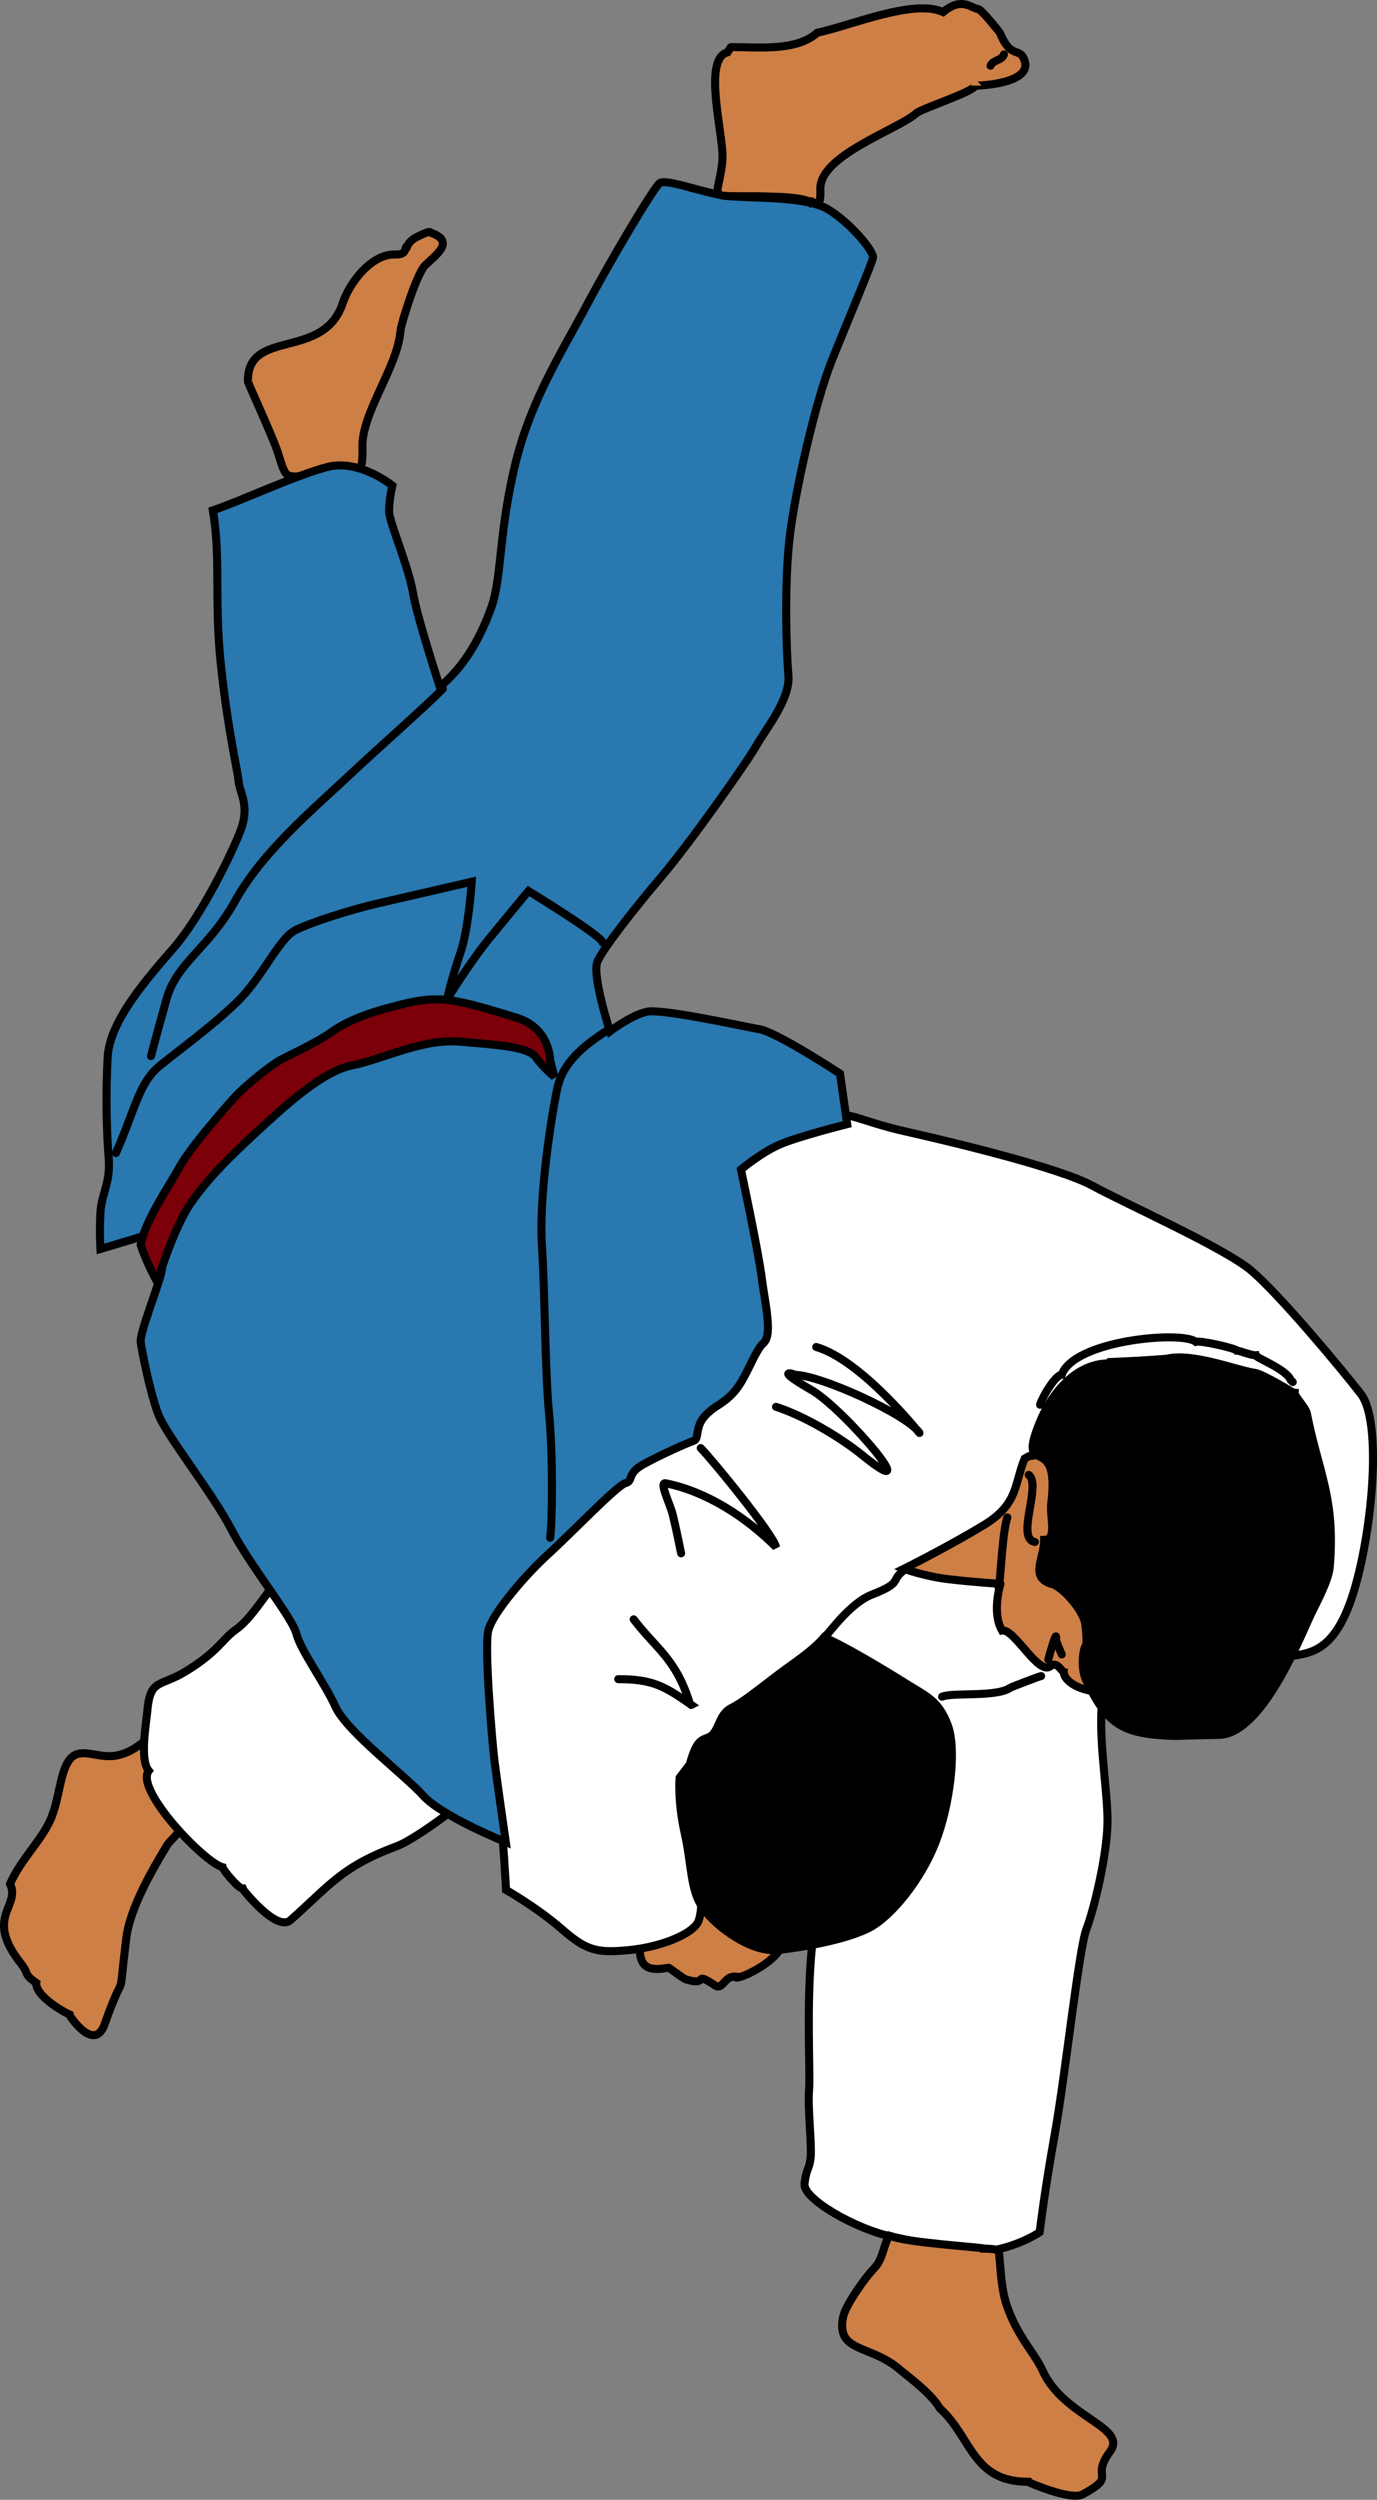 <?xml version="1.0" encoding="utf-8"?>
<!-- Generator: Adobe Illustrator 15.1.0, SVG Export Plug-In . SVG Version: 6.00 Build 0)  -->
<!DOCTYPE svg PUBLIC "-//W3C//DTD SVG 1.1//EN" "http://www.w3.org/Graphics/SVG/1.1/DTD/svg11.dtd">
<svg version="1.1" id="_x23_Layer_1" xmlns="http://www.w3.org/2000/svg" xmlns:xlink="http://www.w3.org/1999/xlink" x="0px"
	 y="0px" width="171.272px" height="310.868px" viewBox="0 0 171.272 310.868" enable-background="new 0 0 171.272 310.868"
	 xml:space="preserve">
<rect x="0" y="0" width="171.272" height="310.868" fill="#808080" stroke="none"/>
<path fill-rule="evenodd" clip-rule="evenodd" fill="#CE7F46" stroke="#000000" stroke-width="1" stroke-linecap="round" stroke-miterlimit="2.613" d="
	M1.253,234.27c1.349,2.839-3.267,4.081,1.361,9.922c1.051,1.326,0.237,1.223,1.907,2.405c-0.163,1.468,3.054,3.448,4.061,3.895
	c-0.009,0.049,3.125,4.904,4.436,1.217c2.832-7.97,1.542-1.369,2.689-10.688c0.458-3.724,3.2-8.469,5.111-11.609
	c0.531-0.873,5.35-4.48,2.512-9.155c-1.475-2.43-1.292-2.844-3.327-5.299c-2.063,1.5-3.375,3-5.625,3.375
	c-2.25,0.375-4.313-1.125-5.625,0.375c-1.313,1.501-1.313,4.875-2.438,7.5C5.191,228.833,2.566,231.271,1.253,234.27z"/>
<path fill-rule="evenodd" clip-rule="evenodd" fill="#CE7F46" stroke="#000000" stroke-width="1" stroke-linecap="round" stroke-miterlimit="2.613" d="
	M87.315,233.707c-1.811,0.753-2.663,3.389-5.828,4.998c-2.316,1.179-1.099,0.617-2.421,1.94c1.104,1.433-0.679,5.018,4.076,4.05
	c0.062-0.013,1.879,1.363,2.111,1.436c3.06,0.954,0.794-1.147,3.701,0.782c0.935,0.62,1.158-1.222,2.502-1.109
	c-0.165,0.934,9.222-3.627,4.532-5.957c-0.775-0.385-2.205-3.438-5.673-4.64C89.746,235.01,87.558,233.606,87.315,233.707z"/>
<path fill-rule="evenodd" clip-rule="evenodd" fill="#FFFFFF" stroke="#000000" stroke-width="1" stroke-linecap="round" stroke-miterlimit="2.613" d="
	M37.066,194.896c-2.437-0.076-4.823,5.705-7.704,7.735c-1.755,1.237-2.212,2.763-6.311,5.25c-3.114,1.89-4.375,0.868-4.72,4.826
	c-0.145,1.665-0.98,6.111,0.171,7.501c-1.792,2.325,6.919,11.416,9.188,11.999c0.06,0.351,1.942,2.625,2.438,2.625
	c0.005,0.03,4.256,5.493,6,3.954c4.777-4.216,6.312-6.629,13.125-9.155c3.266-1.211,11.328-7.894,11.625-8.111
	c0.297-0.217,0.938,2.438,1.313,4.313s0.75,9.188,0.75,9.188s3.938,2.251,6.938,4.876c3,2.624,4.313,2.999,8.25,2.624
	c3.938-0.375,7.688-1.874,8.625-3.375c0.938-1.5,0.563-9.374,0.188-11.999c-0.375-2.626,0.75-8.063,6.75-11.813
	c6-3.751,13.125-7.501,15.563-3.563c2.438,3.938-5.438,13.5-6.938,18.938c-1.5,5.438-0.563,3.938-1.313,11.25
	c-0.75,7.313-0.188,15.938-0.375,18c-0.188,2.063,0.375,6.938,0.188,8.438c-0.188,1.499-0.563,1.313-0.75,3.188
	c-0.188,1.874,6.375,5.625,10.875,6.563s10.5,2.25,13.5,1.499c3-0.75,4.875-2.063,4.875-2.063s0.563-4.875,1.875-12.188
	s3-23.062,3.938-25.499c0.938-2.438,2.625-9.376,2.625-13.5c0-4.125-1.5-12.376-0.375-16.126s3.375-7.875,7.313-6.938
	s12.938,3.001,15.75,2.625c2.813-0.375,5.813-0.75,8.063-8.438s3.375-20.812,0.75-24.188c-2.625-3.375-10.313-12.563-13.688-15.375
	s-15.563-8.25-19.688-10.5c-4.125-2.25-17.438-5.437-23.25-6.75c-5.813-1.313-7.125-2.625-9.563-1.875s-8.813,0.188-14.813,3.375
	s-13.875,9.188-19.125,15.563s-10.313,10.688-14.063,16.688S37.816,193.395,37.066,194.896z"/>
<path fill-rule="evenodd" clip-rule="evenodd" fill="#CE7F46" stroke="#000000" stroke-width="1" stroke-linecap="round" stroke-miterlimit="2.613" d="
	M124.629,202.77c1.516-0.301,4.548,5.691,6.05,4.423c0.776-0.654,1.387,0.687,1.636,0.726c0,1.431,3.022,2.801,5.248,2.299
	c5.095-1.15,11.381,2.427,16.656-7.129c4.31-7.81,5.84-19.895-2.276-25.618c-5.937-4.186-12.412-4.986-18.858-1.11
	c-2.229,1.34-1.563,4.478-5.11,4.722l-0.532,0.313c-1.313,3.188-0.751,5.626-5.063,8.25c-4.313,2.625-9.938,5.438-9.938,5.438
	s2.438,0.938,5.625,1.313s6.375,0.563,6.375,0.563S123.316,200.521,124.629,202.77z"/>
<path fill-rule="evenodd" clip-rule="evenodd" stroke="#000000" stroke-width="1" stroke-linecap="round" stroke-miterlimit="2.613" d="
	M137.445,169.56c-3.946,0.291-6.74,3.934-8.126,7.324c-2.961,7.245,2.575,0.81,1.444,9.995c-0.229,1.852,0.797,4.618-0.888,4.618
	c0,2.351-1.887,4.725,1.038,5.517c1.252,0.339,3.868,3.259,4.083,5.003c0.142,1.148,0.14,1.388,0.14,2.566
	c-0.338,0-0.826,2.701-0.044,4.351c2.675,5.646,4.598,6.679,10.691,6.938c0.533,0.022,4.672-0.128,5.773-0.128
	c4.959,0,9.406-10.325,11.193-14.336c0.805-1.805,2.5-4.712,2.65-6.575c0.693-8.604-1.347-11.508-2.855-19.082
	c-0.134-0.677-1.495-2.083-1.495-2.471c-0.059,0.005-3.933-2.423-5.004-2.565c-2.09-0.279-7.645-2.52-10.904-1.752
	c-0.172,0.04-6.899,0.471-6.927,0.469C138.216,169.469,138.014,169.519,137.445,169.56z"/>
<path fill-rule="evenodd" clip-rule="evenodd" fill="none" stroke="#000000" stroke-width="1" stroke-linecap="round" stroke-miterlimit="2.613" d="
	M127.952,183.415c1.638,1.247-1.667,7.922,0.77,8.339"/>
<path fill-rule="evenodd" clip-rule="evenodd" fill="none" stroke="#000000" stroke-width="1" stroke-linecap="round" stroke-miterlimit="2.613" d="
	M125.291,188.707c-0.688,2.213-0.81,7.896-1.091,8.66"/>
<path fill-rule="evenodd" clip-rule="evenodd" fill="none" stroke="#000000" stroke-width="1" stroke-linecap="round" stroke-miterlimit="2.613" d="
	M130.39,206.379c0.007-0.07,1.106-4.074,0.964-2.533c-0.024,0.268,0.645,1.721,0.704,1.892"/>
<path fill-rule="evenodd" clip-rule="evenodd" fill="none" stroke="#000000" stroke-width="1" stroke-linecap="round" stroke-miterlimit="2.613" d="
	M101.524,167.508c5.637,1.626,12.947,10.846,12.914,10.787c-1.265-2.228-12.392-7.324-15.607-7.324c0-0.128-2.772-0.905,2.104,1.892
	c4.042,2.319,14.621,14.816,6.341,8.115c-2.824-2.286-7.313-4.93-10.754-6.029"/>
<path fill-rule="evenodd" clip-rule="evenodd" fill="none" stroke="#000000" stroke-width="1" stroke-linecap="round" stroke-miterlimit="2.613" d="
	M87.156,180.08c1.391,1.391,9.112,10.841,9.365,12.315c-3.707-3.708-8.614-6.916-13.738-7.942c-0.84-0.169,0.588,2.623,0.909,3.977
	c0.403,1.692,0.682,3.041,1.026,4.735"/>
<path fill-rule="evenodd" clip-rule="evenodd" fill="none" stroke="#000000" stroke-width="1" stroke-linecap="round" stroke-miterlimit="2.613" d="
	M78.817,201.376c2.805,3.682,5.231,4.855,6.961,10.391c0.031,0.1,0.151,0.296,0.224,0.257c-3.388-2.363-4.846-3.207-9.108-3.207"/>
<path fill-rule="evenodd" clip-rule="evenodd" fill="none" stroke="#000000" stroke-width="1" stroke-linecap="round" stroke-miterlimit="2.613" d="
	M112.687,195.09c-2.19,1.506-0.144,1.619-4.233,3.207c-2.768,1.073-5.407,4.92-5.646,5.003"/>
<path fill-rule="evenodd" clip-rule="evenodd" fill="none" stroke="#000000" stroke-width="1" stroke-linecap="round" stroke-miterlimit="2.613" d="
	M117.177,210.997c1.297-0.572,6.771,0.101,8.5-1.121c0.111-0.079,3.585-1.412,3.815-1.444"/>
<path fill-rule="evenodd" clip-rule="evenodd" fill="none" stroke="#000000" stroke-width="1" stroke-linecap="round" stroke-miterlimit="2.613" d="
	M129.364,174.691c0.251-0.899,1.898-3.721,2.693-3.721c1.491-4.317,14.994-5.502,16.678-4.104c0.536-0.201,4.917,0.788,5.088,1.081
	c0.263-0.011,1.817,0.623,2.354,0.586c0.072,0.354,3.796,1.716,4.361,3.079l0.257,0.257"/>
<path fill-rule="evenodd" clip-rule="evenodd" fill="#CE7F46" stroke="#000000" stroke-width="1" stroke-linecap="round" stroke-miterlimit="2.613" d="
	M110.634,278.028c-0.804,1.147-0.725,2.883-1.969,4.125c-0.999,0.998-3.501,4.522-3.793,5.957c-0.928,4.543,3.447,3.362,7.173,6.671
	c0.663,0.589,3.688,2.74,4.875,4.735c3.912,3.521,4.02,9.108,10.904,9.108c0.006,0.028,5.335,2.386,6.832,1.572
	c4.448-2.417,0.867-1.874,3.409-5.325c2.267-3.078-5.765-4.237-8.401-10.103c-0.932-2.073-2.913-3.936-4.31-7.697
	c-0.9-2.423-0.846-4.847-1.134-7.195c-0.02-0.163-1.368-0.245-1.784-0.245c0-0.136-9.699-0.746-11.495-1.518L110.634,278.028z"/>
<path fill-rule="evenodd" clip-rule="evenodd" fill="#CE7F46" stroke="#000000" stroke-width="1" stroke-linecap="round" stroke-miterlimit="2.613" d="
	M52.519,29.148c-0.847,0.396-1.499,0.67-1.862,1.486c-0.377-0.067,0.117,1.083-1.474,1.015c-2.941-0.126-5.694,3.466-6.543,6.03
	c-2.393,7.23-11.896,3.07-11.803,9.75c0.003,0.235,3.139,6.981,3.721,8.841c1.335,4.27,0.668,2.705,7.184,2.705
	c0.442,0,2.033-0.13,2.053-0.128c0-0.614,1.451,0.838,1.283-3.079c-0.187-4.374,4.365-10.025,4.736-14.625
	c0.071-0.884,2.014-7.096,3.046-8.126c1.252-1.25,3.886-2.981,0.708-4.083C53.512,28.668,52.594,29.113,52.519,29.148z"/>
<path fill-rule="evenodd" clip-rule="evenodd" fill="#2978B0" stroke="#000000" stroke-width="1" stroke-linecap="round" stroke-miterlimit="2.613" d="
	M26.476,63.465c1.026,6.03,0.128,11.29,1.026,19.5c0.898,8.21,2.053,12.828,2.181,14.24c0.128,1.411,1.411,2.951,0.256,6.029
	c-1.154,3.079-5.003,10.776-8.21,14.497c-3.208,3.721-8.083,9.109-8.339,13.728c-0.257,4.618-0.128,9.493,0.128,12.572
	c0.257,3.079-0.898,4.362-1.026,6.799c-0.128,2.438,0,4.49,0,4.49l6.415-1.924c0.513,1.54,1.668,2.823,1.155,4.875
	c-0.513,2.052-2.694,7.568-2.566,8.595c0.128,1.026,1.154,6.286,2.181,8.98c1.027,2.694,6.799,9.878,9.109,14.368
	c2.309,4.49,7.569,10.905,8.082,12.957c0.513,2.053,3.464,6.029,4.875,9.108s8.596,8.468,10.905,11.033s10.263,5.773,10.263,5.773
	s-1.155-8.083-1.411-10.136c-0.256-2.052-1.283-13.983-0.77-16.164s4.747-7.056,7.44-9.493c2.694-2.438,8.595-8.596,9.622-8.852
	c1.026-0.257,0.129-1.155,2.182-2.31c2.052-1.154,5.516-2.694,6.286-2.951c0.77-0.256,0.128-1.668,1.41-3.078
	c1.283-1.411,2.054-1.283,3.593-2.951s2.565-5.131,3.721-6.157c1.154-1.027,0.128-5.132-0.257-8.211s-2.565-13.342-2.565-13.342
	s2.438-2.053,4.746-3.079c2.31-1.026,8.467-2.566,8.467-2.566l-0.897-6.286c0,0-7.826-5.131-10.007-5.517
	c-2.181-0.385-12.06-2.566-13.983-2.181c-1.924,0.385-4.618,2.438-4.618,2.438s-2.309-7.056-1.54-8.724
	c0.77-1.667,4.362-6.286,7.954-10.52c3.592-4.233,10.648-14.24,11.803-16.292c1.154-2.052,4.233-5.773,3.977-8.724
	c-0.256-2.951-0.513-11.161,0.129-16.934s3.207-17.063,5.26-22.194c2.053-5.132,5.003-12.059,5.132-12.829
	c0.128-0.77-2.822-4.362-5.646-6.03c-2.822-1.668-9.75-1.283-12.7-1.668s-7.441-2.181-8.211-1.54
	c-0.77,0.642-5.9,9.237-9.108,15.267c-3.208,6.03-7.056,11.931-8.98,20.27s-1.539,13.599-2.822,17.19
	c-1.283,3.592-2.823,6.03-4.105,7.569s-2.309,2.31-2.309,2.31s-2.822-8.596-3.335-11.675s-2.822-8.595-2.951-9.878
	c-0.128-1.283,0.385-3.464,0.385-3.464s-4.105-3.335-8.082-2.309C36.739,59.104,29.939,62.311,26.476,63.465z"/>
<path fill-rule="evenodd" clip-rule="evenodd" fill="none" stroke="#000000" stroke-width="1" stroke-linecap="round" stroke-miterlimit="2.613" d="
	M55.084,85.66c-2.823,2.822-7.569,6.927-11.803,10.904s-10.648,9.365-13.984,15.395c-3.335,6.03-7.312,7.697-8.595,12.316
	c-1.283,4.619-1.925,7.056-1.925,7.056"/>
<path fill-rule="evenodd" clip-rule="evenodd" fill="none" stroke="#000000" stroke-width="1" stroke-linecap="round" stroke-miterlimit="2.613" d="
	M14.417,143.39c2.438-5.517,2.822-8.724,5.516-10.905c2.694-2.181,6.286-4.747,9.493-7.826c3.208-3.079,5.26-7.954,7.313-8.98
	c2.052-1.026,6.927-2.566,10.263-3.335c3.336-0.77,11.674-2.694,11.674-2.694s-0.385,5.902-1.411,8.852
	c-1.026,2.951-1.668,5.773-1.668,5.773s2.951-4.747,5.26-7.569c2.309-2.823,4.875-5.901,4.875-5.901s9.237,5.645,9.237,6.415"/>
<path fill-rule="evenodd" clip-rule="evenodd" fill="#7B0009" stroke="#000000" stroke-width="1" stroke-linecap="round" stroke-miterlimit="2.613" d="
	M17.496,154.807c0.642,2.052,2.053,4.619,2.053,4.619s2.053-6.799,4.233-9.878c2.181-3.079,4.618-5.517,7.954-8.595
	c3.336-3.079,8.21-7.698,12.06-8.467c3.849-0.77,8.724-3.335,13.342-2.951c4.619,0.385,8.595,0.642,9.493,1.925
	c0.898,1.282,2.31,2.438,2.31,2.438l-0.513-2.053c0,0,0-3.977-4.105-5.259c-4.105-1.283-7.569-2.31-9.878-2.31
	s-4.105,0.513-6.03,1.026c-1.924,0.513-4.875,1.411-7.056,2.951s-5.388,2.951-6.543,3.592c-1.154,0.642-4.233,3.079-5.645,4.619
	s-5.516,6.286-6.799,8.595C21.088,147.366,18.009,151.856,17.496,154.807z"/>
<path fill-rule="evenodd" clip-rule="evenodd" fill="none" stroke="#000000" stroke-width="1" stroke-linecap="round" stroke-miterlimit="2.613" d="
	M75.354,128.251c-1.924,1.283-5.26,3.464-6.029,7.056c-0.77,3.592-2.309,13.599-1.924,19.5c0.385,5.902,0.385,15.78,0.898,21.04
	c0.513,5.26,0.385,13.854,0.128,15.395"/>
<path fill-rule="evenodd" clip-rule="evenodd" fill="#CE7F46" stroke="#000000" stroke-width="1" stroke-linecap="round" stroke-miterlimit="2.613" d="
	M101.654,4.067c-2.541,2.295-7.117,1.796-10.392,1.796c-0.516,0-0.24-0.146-0.77,0.641c-3.232,0.876-0.355,10.599-0.642,13.503
	c-0.337,3.423-1.294,4.183,0.268,4.348c0.949,0.1,2.911-0.018,6.275,0.109c0.454,0.017,3.586,0.106,4.232,0.642
	c0.299-0.562,1.545,1.586,1.412-1.54c-0.182-4.244,9.666-7.443,11.931-9.482c0.659-0.594,7.313-2.728,7.313-3.435
	c0,0.033,7.78-0.145,5.985-3.504c-0.612-1.145-1.602,0.076-2.906-3.079c-0.01-0.022-2.269-2.887-2.694-2.939
	c-0.89-0.109-2.021-1.567-4.362,0.374C113.649-0.185,105.79,3.208,101.654,4.067z"/>
<path fill-rule="evenodd" clip-rule="evenodd" fill="none" stroke="#000000" stroke-width="1" stroke-linecap="round" stroke-miterlimit="2.613" d="
	M123.206,8.173c0.313-0.749,1.392-0.611,1.668-1.411"/>
<path fill-rule="evenodd" clip-rule="evenodd" stroke="#000000" stroke-width="1" stroke-linecap="round" stroke-miterlimit="2.613" d="
	M102.487,203.62c-1.539,1.796-3.849,3.207-6.029,4.875s-4.105,3.207-5.388,3.849c-1.283,0.642-1.411,1.668-2.053,2.822
	c-0.642,1.155-1.155,0.77-1.925,1.411S85.81,219.4,85.81,219.4l-1.282,1.667c0,0-0.257,2.951,0.641,6.928
	c0.898,3.977,0.643,7.056,2.31,9.365c1.668,2.31,6.03,5.516,9.365,5.132c3.335-0.385,8.339-1.283,11.161-2.694
	s6.543-6.029,8.339-10.647c1.796-4.619,2.694-11.547,1.539-14.625c-1.154-3.079-2.693-3.593-5.131-5.132
	C110.313,207.854,104.797,204.519,102.487,203.62z"/>
</svg>

